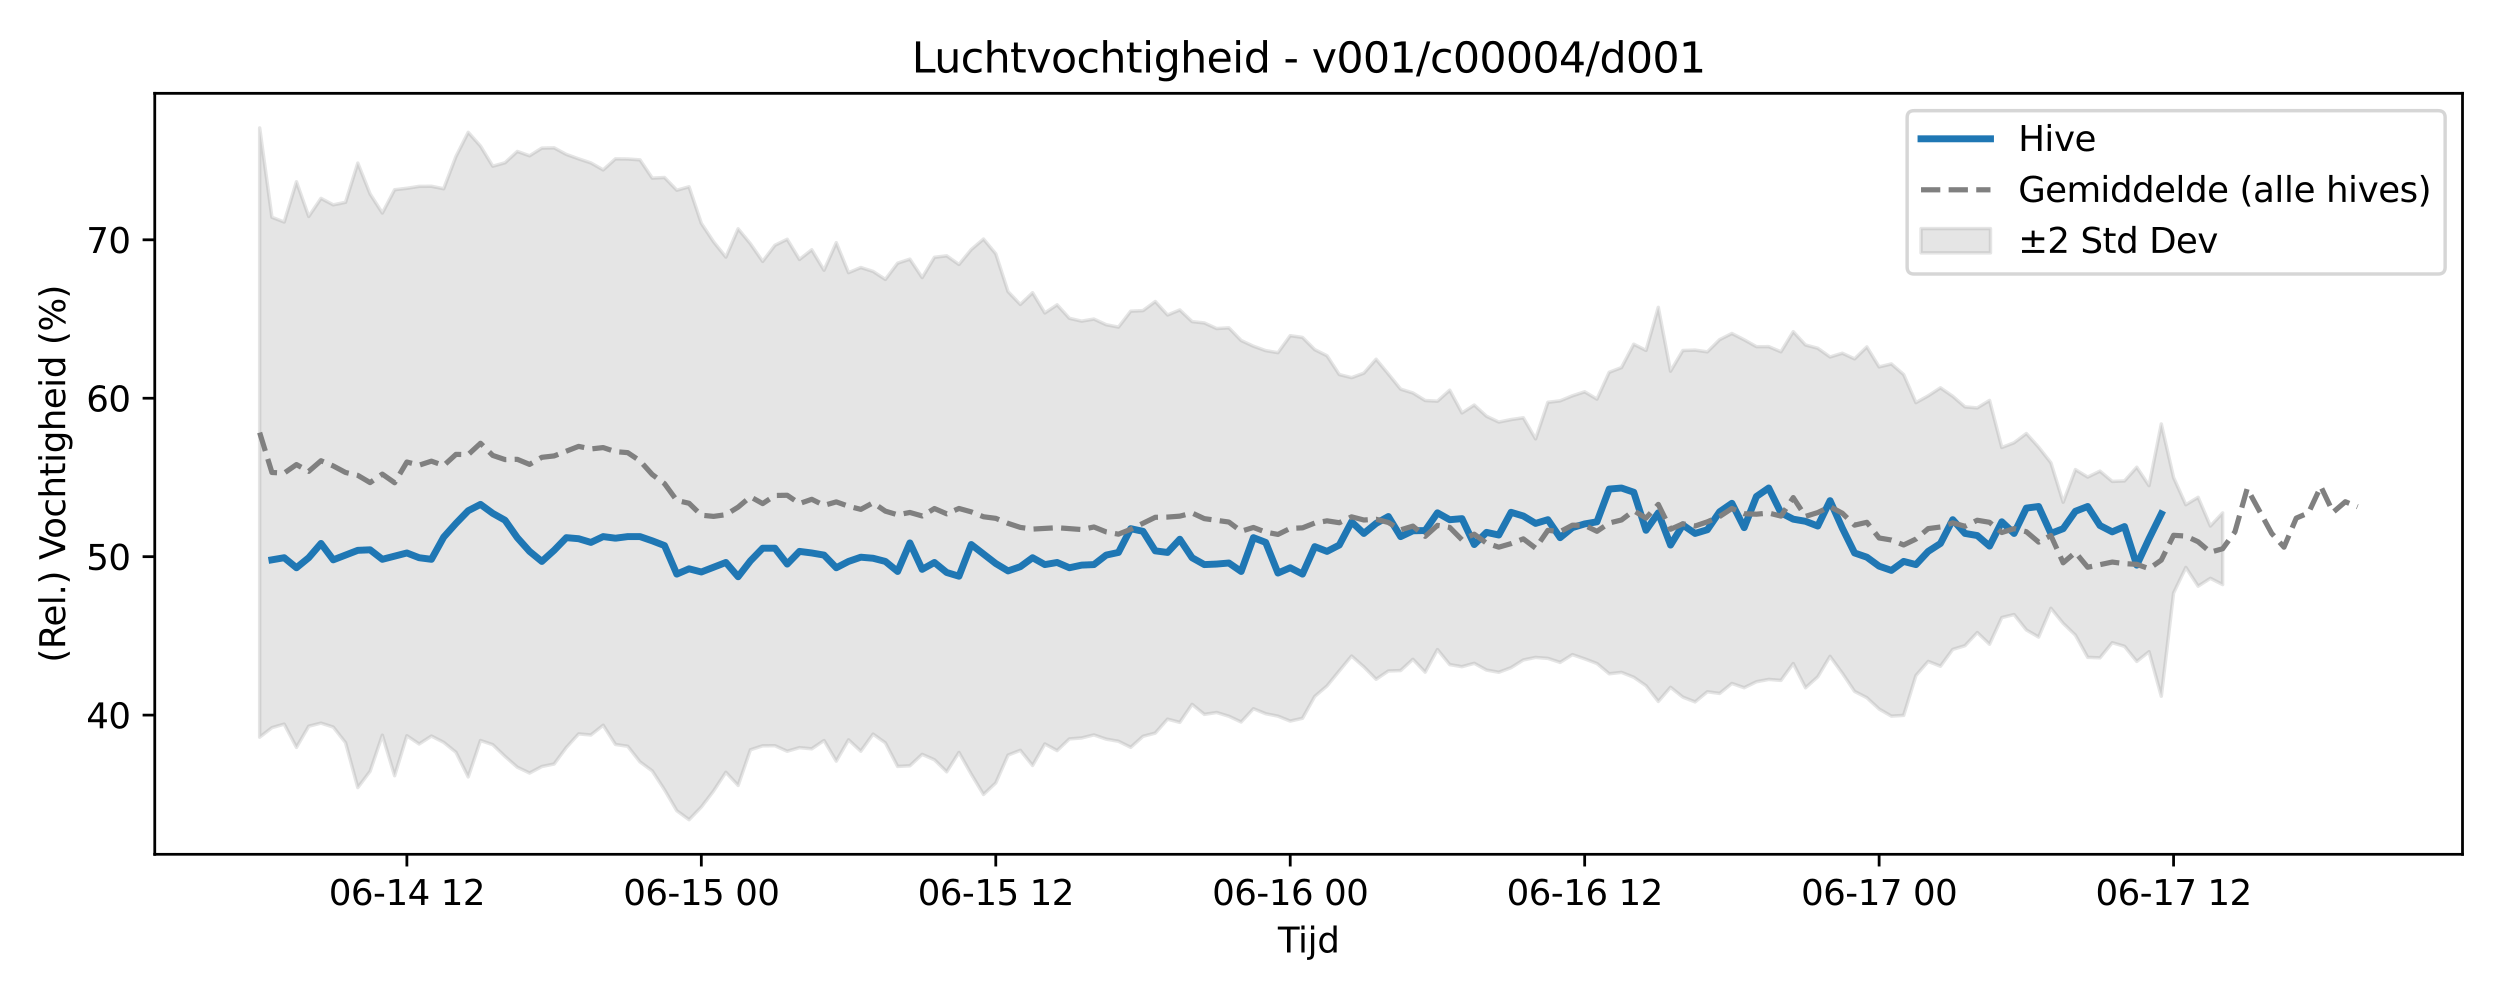 <?xml version="1.0" encoding="utf-8" standalone="no"?>
<!DOCTYPE svg PUBLIC "-//W3C//DTD SVG 1.1//EN"
  "http://www.w3.org/Graphics/SVG/1.1/DTD/svg11.dtd">
<svg xmlns:xlink="http://www.w3.org/1999/xlink" width="720pt" height="288pt" viewBox="0 0 720 288" xmlns="http://www.w3.org/2000/svg" version="1.1">
 <defs>
  <style type="text/css">*{stroke-linejoin: round; stroke-linecap: butt}</style>
 </defs>
 <g id="figure_1">
  <g id="patch_1">
   <path d="M 0 288 
L 720 288 
L 720 0 
L 0 0 
z
" style="fill: #ffffff"/>
  </g>
  <g id="axes_1">
   <g id="patch_2">
    <path d="M 44.57 246.04 
L 709.2 246.04 
L 709.2 26.88 
L 44.57 26.88 
z
" style="fill: #ffffff"/>
   </g>
   <g id="FillBetweenPolyCollection_1">
    <defs>
     <path id="mf56608e4dc" d="M 74.78 -251.158 
L 74.78 -75.682 
L 78.314 -78.424 
L 81.847 -79.452 
L 85.381 -72.756 
L 88.914 -78.847 
L 92.447 -79.737 
L 95.981 -78.605 
L 99.514 -74.111 
L 103.048 -61.168 
L 106.581 -65.863 
L 110.114 -76.254 
L 113.648 -64.586 
L 117.181 -76.102 
L 120.714 -73.73 
L 124.248 -76.014 
L 127.781 -74.209 
L 131.315 -71.345 
L 134.848 -64.249 
L 138.381 -74.732 
L 141.915 -73.533 
L 145.448 -70.151 
L 148.982 -67.044 
L 152.515 -65.364 
L 156.048 -67.239 
L 159.582 -67.962 
L 163.115 -72.732 
L 166.649 -76.631 
L 170.182 -76.326 
L 173.715 -79.127 
L 177.249 -73.59 
L 180.782 -73.072 
L 184.315 -68.581 
L 187.849 -65.975 
L 191.382 -60.54 
L 194.916 -54.508 
L 198.449 -51.922 
L 201.982 -55.58 
L 205.516 -60.204 
L 209.049 -65.581 
L 212.583 -61.794 
L 216.116 -72.054 
L 219.649 -73.207 
L 223.183 -73.231 
L 226.716 -71.638 
L 230.249 -72.677 
L 233.783 -72.341 
L 237.316 -74.73 
L 240.85 -68.798 
L 244.383 -74.93 
L 247.916 -71.647 
L 251.45 -76.574 
L 254.983 -74.058 
L 258.517 -67.262 
L 262.05 -67.456 
L 265.583 -70.745 
L 269.117 -69.186 
L 272.65 -65.717 
L 276.183 -71.297 
L 279.717 -65.045 
L 283.25 -59.191 
L 286.784 -62.523 
L 290.317 -70.527 
L 293.85 -71.906 
L 297.384 -67.543 
L 300.917 -73.741 
L 304.451 -71.826 
L 307.984 -75.191 
L 311.517 -75.464 
L 315.051 -76.345 
L 318.584 -75.127 
L 322.118 -74.513 
L 325.651 -72.766 
L 329.184 -75.937 
L 332.718 -76.869 
L 336.251 -80.884 
L 339.784 -79.954 
L 343.318 -85.14 
L 346.851 -82.26 
L 350.385 -82.795 
L 353.918 -81.717 
L 357.451 -80.064 
L 360.985 -83.883 
L 364.518 -82.452 
L 368.052 -81.748 
L 371.585 -80.329 
L 375.118 -81.128 
L 378.652 -87.429 
L 382.185 -90.456 
L 385.718 -94.781 
L 389.252 -99.066 
L 392.785 -95.946 
L 396.319 -92.36 
L 399.852 -94.755 
L 403.385 -94.878 
L 406.919 -98.123 
L 410.452 -94.416 
L 413.986 -100.928 
L 417.519 -96.591 
L 421.052 -95.992 
L 424.586 -96.961 
L 428.119 -95.019 
L 431.652 -94.383 
L 435.186 -95.71 
L 438.719 -97.925 
L 442.253 -98.667 
L 445.786 -98.386 
L 449.319 -97.223 
L 452.853 -99.463 
L 456.386 -98.252 
L 459.92 -96.906 
L 463.453 -93.953 
L 466.986 -94.356 
L 470.52 -92.953 
L 474.053 -90.506 
L 477.587 -85.983 
L 481.12 -90.058 
L 484.653 -87.223 
L 488.187 -85.849 
L 491.72 -88.77 
L 495.253 -88.291 
L 498.787 -91.167 
L 502.32 -89.931 
L 505.854 -91.656 
L 509.387 -92.327 
L 512.92 -92.048 
L 516.454 -96.902 
L 519.987 -89.915 
L 523.521 -93.072 
L 527.054 -98.972 
L 530.587 -94.114 
L 534.121 -88.874 
L 537.654 -87.055 
L 541.187 -83.798 
L 544.721 -81.751 
L 548.254 -81.968 
L 551.788 -93.457 
L 555.321 -97.516 
L 558.854 -96.133 
L 562.388 -100.968 
L 565.921 -102.044 
L 569.455 -105.827 
L 572.988 -102.464 
L 576.521 -110.142 
L 580.055 -111.009 
L 583.588 -106.572 
L 587.121 -104.523 
L 590.655 -112.815 
L 594.188 -108.481 
L 597.722 -105.074 
L 601.255 -98.678 
L 604.788 -98.542 
L 608.322 -102.895 
L 611.855 -101.867 
L 615.389 -97.504 
L 618.922 -100.307 
L 622.455 -87.478 
L 625.989 -117.218 
L 629.522 -124.577 
L 633.056 -119.178 
L 636.589 -121.444 
L 640.122 -119.636 
L 640.122 -140.285 
L 640.122 -140.285 
L 636.589 -136.5 
L 633.056 -144.773 
L 629.522 -142.644 
L 625.989 -150.46 
L 622.455 -165.904 
L 618.922 -148.132 
L 615.389 -153.444 
L 611.855 -149.493 
L 608.322 -149.357 
L 604.788 -152.319 
L 601.255 -150.597 
L 597.722 -152.761 
L 594.188 -143.354 
L 590.655 -154.732 
L 587.121 -159.226 
L 583.588 -163.148 
L 580.055 -160.493 
L 576.521 -159.121 
L 572.988 -172.688 
L 569.455 -170.52 
L 565.921 -170.826 
L 562.388 -173.879 
L 558.854 -176.31 
L 555.321 -174.007 
L 551.788 -172.041 
L 548.254 -180.133 
L 544.721 -183.189 
L 541.187 -182.334 
L 537.654 -188.097 
L 534.121 -184.648 
L 530.587 -186.274 
L 527.054 -185.196 
L 523.521 -187.707 
L 519.987 -188.648 
L 516.454 -192.481 
L 512.92 -186.689 
L 509.387 -188.17 
L 505.854 -188.167 
L 502.32 -190.153 
L 498.787 -191.958 
L 495.253 -190.185 
L 491.72 -186.664 
L 488.187 -187.174 
L 484.653 -187.059 
L 481.12 -181.096 
L 477.587 -199.49 
L 474.053 -187.079 
L 470.52 -188.869 
L 466.986 -182.143 
L 463.453 -180.786 
L 459.92 -173.053 
L 456.386 -175.162 
L 452.853 -174.015 
L 449.319 -172.562 
L 445.786 -172.138 
L 442.253 -161.602 
L 438.719 -167.688 
L 435.186 -167.166 
L 431.652 -166.451 
L 428.119 -168.117 
L 424.586 -171.347 
L 421.052 -169.078 
L 417.519 -175.628 
L 413.986 -172.464 
L 410.452 -172.653 
L 406.919 -174.834 
L 403.385 -175.929 
L 399.852 -180.289 
L 396.319 -184.551 
L 392.785 -180.531 
L 389.252 -179.237 
L 385.718 -180.131 
L 382.185 -185.543 
L 378.652 -187.31 
L 375.118 -190.83 
L 371.585 -191.324 
L 368.052 -186.429 
L 364.518 -187.029 
L 360.985 -188.292 
L 357.451 -189.939 
L 353.918 -193.587 
L 350.385 -193.378 
L 346.851 -194.999 
L 343.318 -195.379 
L 339.784 -198.739 
L 336.251 -197.288 
L 332.718 -201.172 
L 329.184 -198.541 
L 325.651 -198.388 
L 322.118 -193.795 
L 318.584 -194.484 
L 315.051 -196.113 
L 311.517 -195.517 
L 307.984 -196.333 
L 304.451 -200.219 
L 300.917 -197.869 
L 297.384 -203.698 
L 293.85 -200.312 
L 290.317 -204.017 
L 286.784 -214.91 
L 283.25 -219.154 
L 279.717 -216.125 
L 276.183 -211.829 
L 272.65 -214.324 
L 269.117 -213.896 
L 265.583 -208.057 
L 262.05 -213.366 
L 258.517 -212.213 
L 254.983 -207.525 
L 251.45 -209.833 
L 247.916 -210.957 
L 244.383 -209.478 
L 240.85 -218.108 
L 237.316 -210.177 
L 233.783 -216.064 
L 230.249 -213.274 
L 226.716 -219.092 
L 223.183 -217.368 
L 219.649 -212.721 
L 216.116 -217.807 
L 212.583 -222.106 
L 209.049 -213.959 
L 205.516 -218.358 
L 201.982 -223.679 
L 198.449 -234.202 
L 194.916 -233.223 
L 191.382 -236.882 
L 187.849 -236.705 
L 184.315 -241.964 
L 180.782 -242.21 
L 177.249 -242.257 
L 173.715 -239.066 
L 170.182 -241.085 
L 166.649 -242.257 
L 163.115 -243.527 
L 159.582 -245.429 
L 156.048 -245.349 
L 152.515 -243.138 
L 148.982 -244.392 
L 145.448 -241.133 
L 141.915 -240.141 
L 138.381 -245.938 
L 134.848 -249.891 
L 131.315 -242.937 
L 127.781 -233.642 
L 124.248 -234.357 
L 120.714 -234.327 
L 117.181 -233.769 
L 113.648 -233.357 
L 110.114 -226.644 
L 106.581 -232.157 
L 103.048 -241.034 
L 99.514 -229.742 
L 95.981 -229.007 
L 92.447 -230.873 
L 88.914 -225.658 
L 85.381 -235.656 
L 81.847 -224.053 
L 78.314 -225.429 
L 74.78 -251.158 
z
" style="stroke: #808080; stroke-opacity: 0.2"/>
    </defs>
    <g clip-path="url(#p9beaeda2a9)">
     <use xlink:href="#mf56608e4dc" x="0" y="288" style="fill: #808080; fill-opacity: 0.2; stroke: #808080; stroke-opacity: 0.2"/>
    </g>
   </g>
   <g id="matplotlib.axis_1">
    <g id="xtick_1">
     <g id="line2d_1">
      <defs>
       <path id="m3a299d06b4" d="M 0 0 
L 0 3.5 
" style="stroke: #000000; stroke-width: 0.8"/>
      </defs>
      <g>
       <use xlink:href="#m3a299d06b4" x="117.181" y="246.04" style="stroke: #000000; stroke-width: 0.8"/>
      </g>
     </g>
     <g id="text_1">
      <!-- 06-14 12 -->
      <g transform="translate(94.701 260.638) scale(0.1 -0.1)">
       <defs>
        <path id="DejaVuSans-30" d="M 2034 4250 
Q 1547 4250 1301 3770 
Q 1056 3291 1056 2328 
Q 1056 1369 1301 889 
Q 1547 409 2034 409 
Q 2525 409 2770 889 
Q 3016 1369 3016 2328 
Q 3016 3291 2770 3770 
Q 2525 4250 2034 4250 
z
M 2034 4750 
Q 2819 4750 3233 4129 
Q 3647 3509 3647 2328 
Q 3647 1150 3233 529 
Q 2819 -91 2034 -91 
Q 1250 -91 836 529 
Q 422 1150 422 2328 
Q 422 3509 836 4129 
Q 1250 4750 2034 4750 
z
" transform="scale(0.016)"/>
        <path id="DejaVuSans-36" d="M 2113 2584 
Q 1688 2584 1439 2293 
Q 1191 2003 1191 1497 
Q 1191 994 1439 701 
Q 1688 409 2113 409 
Q 2538 409 2786 701 
Q 3034 994 3034 1497 
Q 3034 2003 2786 2293 
Q 2538 2584 2113 2584 
z
M 3366 4563 
L 3366 3988 
Q 3128 4100 2886 4159 
Q 2644 4219 2406 4219 
Q 1781 4219 1451 3797 
Q 1122 3375 1075 2522 
Q 1259 2794 1537 2939 
Q 1816 3084 2150 3084 
Q 2853 3084 3261 2657 
Q 3669 2231 3669 1497 
Q 3669 778 3244 343 
Q 2819 -91 2113 -91 
Q 1303 -91 875 529 
Q 447 1150 447 2328 
Q 447 3434 972 4092 
Q 1497 4750 2381 4750 
Q 2619 4750 2861 4703 
Q 3103 4656 3366 4563 
z
" transform="scale(0.016)"/>
        <path id="DejaVuSans-2d" d="M 313 2009 
L 1997 2009 
L 1997 1497 
L 313 1497 
L 313 2009 
z
" transform="scale(0.016)"/>
        <path id="DejaVuSans-31" d="M 794 531 
L 1825 531 
L 1825 4091 
L 703 3866 
L 703 4441 
L 1819 4666 
L 2450 4666 
L 2450 531 
L 3481 531 
L 3481 0 
L 794 0 
L 794 531 
z
" transform="scale(0.016)"/>
        <path id="DejaVuSans-34" d="M 2419 4116 
L 825 1625 
L 2419 1625 
L 2419 4116 
z
M 2253 4666 
L 3047 4666 
L 3047 1625 
L 3713 1625 
L 3713 1100 
L 3047 1100 
L 3047 0 
L 2419 0 
L 2419 1100 
L 313 1100 
L 313 1709 
L 2253 4666 
z
" transform="scale(0.016)"/>
        <path id="DejaVuSans-20" transform="scale(0.016)"/>
        <path id="DejaVuSans-32" d="M 1228 531 
L 3431 531 
L 3431 0 
L 469 0 
L 469 531 
Q 828 903 1448 1529 
Q 2069 2156 2228 2338 
Q 2531 2678 2651 2914 
Q 2772 3150 2772 3378 
Q 2772 3750 2511 3984 
Q 2250 4219 1831 4219 
Q 1534 4219 1204 4116 
Q 875 4013 500 3803 
L 500 4441 
Q 881 4594 1212 4672 
Q 1544 4750 1819 4750 
Q 2544 4750 2975 4387 
Q 3406 4025 3406 3419 
Q 3406 3131 3298 2873 
Q 3191 2616 2906 2266 
Q 2828 2175 2409 1742 
Q 1991 1309 1228 531 
z
" transform="scale(0.016)"/>
       </defs>
       <use xlink:href="#DejaVuSans-30"/>
       <use xlink:href="#DejaVuSans-36" transform="translate(63.623 0)"/>
       <use xlink:href="#DejaVuSans-2d" transform="translate(127.246 0)"/>
       <use xlink:href="#DejaVuSans-31" transform="translate(163.33 0)"/>
       <use xlink:href="#DejaVuSans-34" transform="translate(226.953 0)"/>
       <use xlink:href="#DejaVuSans-20" transform="translate(290.576 0)"/>
       <use xlink:href="#DejaVuSans-31" transform="translate(322.363 0)"/>
       <use xlink:href="#DejaVuSans-32" transform="translate(385.986 0)"/>
      </g>
     </g>
    </g>
    <g id="xtick_2">
     <g id="line2d_2">
      <g>
       <use xlink:href="#m3a299d06b4" x="201.982" y="246.04" style="stroke: #000000; stroke-width: 0.8"/>
      </g>
     </g>
     <g id="text_2">
      <!-- 06-15 00 -->
      <g transform="translate(179.502 260.638) scale(0.1 -0.1)">
       <defs>
        <path id="DejaVuSans-35" d="M 691 4666 
L 3169 4666 
L 3169 4134 
L 1269 4134 
L 1269 2991 
Q 1406 3038 1543 3061 
Q 1681 3084 1819 3084 
Q 2600 3084 3056 2656 
Q 3513 2228 3513 1497 
Q 3513 744 3044 326 
Q 2575 -91 1722 -91 
Q 1428 -91 1123 -41 
Q 819 9 494 109 
L 494 744 
Q 775 591 1075 516 
Q 1375 441 1709 441 
Q 2250 441 2565 725 
Q 2881 1009 2881 1497 
Q 2881 1984 2565 2268 
Q 2250 2553 1709 2553 
Q 1456 2553 1204 2497 
Q 953 2441 691 2322 
L 691 4666 
z
" transform="scale(0.016)"/>
       </defs>
       <use xlink:href="#DejaVuSans-30"/>
       <use xlink:href="#DejaVuSans-36" transform="translate(63.623 0)"/>
       <use xlink:href="#DejaVuSans-2d" transform="translate(127.246 0)"/>
       <use xlink:href="#DejaVuSans-31" transform="translate(163.33 0)"/>
       <use xlink:href="#DejaVuSans-35" transform="translate(226.953 0)"/>
       <use xlink:href="#DejaVuSans-20" transform="translate(290.576 0)"/>
       <use xlink:href="#DejaVuSans-30" transform="translate(322.363 0)"/>
       <use xlink:href="#DejaVuSans-30" transform="translate(385.986 0)"/>
      </g>
     </g>
    </g>
    <g id="xtick_3">
     <g id="line2d_3">
      <g>
       <use xlink:href="#m3a299d06b4" x="286.784" y="246.04" style="stroke: #000000; stroke-width: 0.8"/>
      </g>
     </g>
     <g id="text_3">
      <!-- 06-15 12 -->
      <g transform="translate(264.303 260.638) scale(0.1 -0.1)">
       <use xlink:href="#DejaVuSans-30"/>
       <use xlink:href="#DejaVuSans-36" transform="translate(63.623 0)"/>
       <use xlink:href="#DejaVuSans-2d" transform="translate(127.246 0)"/>
       <use xlink:href="#DejaVuSans-31" transform="translate(163.33 0)"/>
       <use xlink:href="#DejaVuSans-35" transform="translate(226.953 0)"/>
       <use xlink:href="#DejaVuSans-20" transform="translate(290.576 0)"/>
       <use xlink:href="#DejaVuSans-31" transform="translate(322.363 0)"/>
       <use xlink:href="#DejaVuSans-32" transform="translate(385.986 0)"/>
      </g>
     </g>
    </g>
    <g id="xtick_4">
     <g id="line2d_4">
      <g>
       <use xlink:href="#m3a299d06b4" x="371.585" y="246.04" style="stroke: #000000; stroke-width: 0.8"/>
      </g>
     </g>
     <g id="text_4">
      <!-- 06-16 00 -->
      <g transform="translate(349.104 260.638) scale(0.1 -0.1)">
       <use xlink:href="#DejaVuSans-30"/>
       <use xlink:href="#DejaVuSans-36" transform="translate(63.623 0)"/>
       <use xlink:href="#DejaVuSans-2d" transform="translate(127.246 0)"/>
       <use xlink:href="#DejaVuSans-31" transform="translate(163.33 0)"/>
       <use xlink:href="#DejaVuSans-36" transform="translate(226.953 0)"/>
       <use xlink:href="#DejaVuSans-20" transform="translate(290.576 0)"/>
       <use xlink:href="#DejaVuSans-30" transform="translate(322.363 0)"/>
       <use xlink:href="#DejaVuSans-30" transform="translate(385.986 0)"/>
      </g>
     </g>
    </g>
    <g id="xtick_5">
     <g id="line2d_5">
      <g>
       <use xlink:href="#m3a299d06b4" x="456.386" y="246.04" style="stroke: #000000; stroke-width: 0.8"/>
      </g>
     </g>
     <g id="text_5">
      <!-- 06-16 12 -->
      <g transform="translate(433.906 260.638) scale(0.1 -0.1)">
       <use xlink:href="#DejaVuSans-30"/>
       <use xlink:href="#DejaVuSans-36" transform="translate(63.623 0)"/>
       <use xlink:href="#DejaVuSans-2d" transform="translate(127.246 0)"/>
       <use xlink:href="#DejaVuSans-31" transform="translate(163.33 0)"/>
       <use xlink:href="#DejaVuSans-36" transform="translate(226.953 0)"/>
       <use xlink:href="#DejaVuSans-20" transform="translate(290.576 0)"/>
       <use xlink:href="#DejaVuSans-31" transform="translate(322.363 0)"/>
       <use xlink:href="#DejaVuSans-32" transform="translate(385.986 0)"/>
      </g>
     </g>
    </g>
    <g id="xtick_6">
     <g id="line2d_6">
      <g>
       <use xlink:href="#m3a299d06b4" x="541.187" y="246.04" style="stroke: #000000; stroke-width: 0.8"/>
      </g>
     </g>
     <g id="text_6">
      <!-- 06-17 00 -->
      <g transform="translate(518.707 260.638) scale(0.1 -0.1)">
       <defs>
        <path id="DejaVuSans-37" d="M 525 4666 
L 3525 4666 
L 3525 4397 
L 1831 0 
L 1172 0 
L 2766 4134 
L 525 4134 
L 525 4666 
z
" transform="scale(0.016)"/>
       </defs>
       <use xlink:href="#DejaVuSans-30"/>
       <use xlink:href="#DejaVuSans-36" transform="translate(63.623 0)"/>
       <use xlink:href="#DejaVuSans-2d" transform="translate(127.246 0)"/>
       <use xlink:href="#DejaVuSans-31" transform="translate(163.33 0)"/>
       <use xlink:href="#DejaVuSans-37" transform="translate(226.953 0)"/>
       <use xlink:href="#DejaVuSans-20" transform="translate(290.576 0)"/>
       <use xlink:href="#DejaVuSans-30" transform="translate(322.363 0)"/>
       <use xlink:href="#DejaVuSans-30" transform="translate(385.986 0)"/>
      </g>
     </g>
    </g>
    <g id="xtick_7">
     <g id="line2d_7">
      <g>
       <use xlink:href="#m3a299d06b4" x="625.989" y="246.04" style="stroke: #000000; stroke-width: 0.8"/>
      </g>
     </g>
     <g id="text_7">
      <!-- 06-17 12 -->
      <g transform="translate(603.508 260.638) scale(0.1 -0.1)">
       <use xlink:href="#DejaVuSans-30"/>
       <use xlink:href="#DejaVuSans-36" transform="translate(63.623 0)"/>
       <use xlink:href="#DejaVuSans-2d" transform="translate(127.246 0)"/>
       <use xlink:href="#DejaVuSans-31" transform="translate(163.33 0)"/>
       <use xlink:href="#DejaVuSans-37" transform="translate(226.953 0)"/>
       <use xlink:href="#DejaVuSans-20" transform="translate(290.576 0)"/>
       <use xlink:href="#DejaVuSans-31" transform="translate(322.363 0)"/>
       <use xlink:href="#DejaVuSans-32" transform="translate(385.986 0)"/>
      </g>
     </g>
    </g>
    <g id="text_8">
     <!-- Tijd -->
     <g transform="translate(368.035 274.317) scale(0.1 -0.1)">
      <defs>
       <path id="DejaVuSans-54" d="M -19 4666 
L 3928 4666 
L 3928 4134 
L 2272 4134 
L 2272 0 
L 1638 0 
L 1638 4134 
L -19 4134 
L -19 4666 
z
" transform="scale(0.016)"/>
       <path id="DejaVuSans-69" d="M 603 3500 
L 1178 3500 
L 1178 0 
L 603 0 
L 603 3500 
z
M 603 4863 
L 1178 4863 
L 1178 4134 
L 603 4134 
L 603 4863 
z
" transform="scale(0.016)"/>
       <path id="DejaVuSans-6a" d="M 603 3500 
L 1178 3500 
L 1178 -63 
Q 1178 -731 923 -1031 
Q 669 -1331 103 -1331 
L -116 -1331 
L -116 -844 
L 38 -844 
Q 366 -844 484 -692 
Q 603 -541 603 -63 
L 603 3500 
z
M 603 4863 
L 1178 4863 
L 1178 4134 
L 603 4134 
L 603 4863 
z
" transform="scale(0.016)"/>
       <path id="DejaVuSans-64" d="M 2906 2969 
L 2906 4863 
L 3481 4863 
L 3481 0 
L 2906 0 
L 2906 525 
Q 2725 213 2448 61 
Q 2172 -91 1784 -91 
Q 1150 -91 751 415 
Q 353 922 353 1747 
Q 353 2572 751 3078 
Q 1150 3584 1784 3584 
Q 2172 3584 2448 3432 
Q 2725 3281 2906 2969 
z
M 947 1747 
Q 947 1113 1208 752 
Q 1469 391 1925 391 
Q 2381 391 2643 752 
Q 2906 1113 2906 1747 
Q 2906 2381 2643 2742 
Q 2381 3103 1925 3103 
Q 1469 3103 1208 2742 
Q 947 2381 947 1747 
z
" transform="scale(0.016)"/>
      </defs>
      <use xlink:href="#DejaVuSans-54"/>
      <use xlink:href="#DejaVuSans-69" transform="translate(57.959 0)"/>
      <use xlink:href="#DejaVuSans-6a" transform="translate(85.742 0)"/>
      <use xlink:href="#DejaVuSans-64" transform="translate(113.525 0)"/>
     </g>
    </g>
   </g>
   <g id="matplotlib.axis_2">
    <g id="ytick_1">
     <g id="line2d_8">
      <defs>
       <path id="mf509a18cf5" d="M 0 0 
L -3.5 0 
" style="stroke: #000000; stroke-width: 0.8"/>
      </defs>
      <g>
       <use xlink:href="#mf509a18cf5" x="44.57" y="205.948" style="stroke: #000000; stroke-width: 0.8"/>
      </g>
     </g>
     <g id="text_9">
      <!-- 40 -->
      <g transform="translate(24.845 209.747) scale(0.1 -0.1)">
       <use xlink:href="#DejaVuSans-34"/>
       <use xlink:href="#DejaVuSans-30" transform="translate(63.623 0)"/>
      </g>
     </g>
    </g>
    <g id="ytick_2">
     <g id="line2d_9">
      <g>
       <use xlink:href="#mf509a18cf5" x="44.57" y="160.321" style="stroke: #000000; stroke-width: 0.8"/>
      </g>
     </g>
     <g id="text_10">
      <!-- 50 -->
      <g transform="translate(24.845 164.12) scale(0.1 -0.1)">
       <use xlink:href="#DejaVuSans-35"/>
       <use xlink:href="#DejaVuSans-30" transform="translate(63.623 0)"/>
      </g>
     </g>
    </g>
    <g id="ytick_3">
     <g id="line2d_10">
      <g>
       <use xlink:href="#mf509a18cf5" x="44.57" y="114.694" style="stroke: #000000; stroke-width: 0.8"/>
      </g>
     </g>
     <g id="text_11">
      <!-- 60 -->
      <g transform="translate(24.845 118.493) scale(0.1 -0.1)">
       <use xlink:href="#DejaVuSans-36"/>
       <use xlink:href="#DejaVuSans-30" transform="translate(63.623 0)"/>
      </g>
     </g>
    </g>
    <g id="ytick_4">
     <g id="line2d_11">
      <g>
       <use xlink:href="#mf509a18cf5" x="44.57" y="69.067" style="stroke: #000000; stroke-width: 0.8"/>
      </g>
     </g>
     <g id="text_12">
      <!-- 70 -->
      <g transform="translate(24.845 72.866) scale(0.1 -0.1)">
       <use xlink:href="#DejaVuSans-37"/>
       <use xlink:href="#DejaVuSans-30" transform="translate(63.623 0)"/>
      </g>
     </g>
    </g>
    <g id="text_13">
     <!-- (Rel.) Vochtigheid (%) -->
     <g transform="translate(18.765 190.838) rotate(-90) scale(0.1 -0.1)">
      <defs>
       <path id="DejaVuSans-28" d="M 1984 4856 
Q 1566 4138 1362 3434 
Q 1159 2731 1159 2009 
Q 1159 1288 1364 580 
Q 1569 -128 1984 -844 
L 1484 -844 
Q 1016 -109 783 600 
Q 550 1309 550 2009 
Q 550 2706 781 3412 
Q 1013 4119 1484 4856 
L 1984 4856 
z
" transform="scale(0.016)"/>
       <path id="DejaVuSans-52" d="M 2841 2188 
Q 3044 2119 3236 1894 
Q 3428 1669 3622 1275 
L 4263 0 
L 3584 0 
L 2988 1197 
Q 2756 1666 2539 1819 
Q 2322 1972 1947 1972 
L 1259 1972 
L 1259 0 
L 628 0 
L 628 4666 
L 2053 4666 
Q 2853 4666 3247 4331 
Q 3641 3997 3641 3322 
Q 3641 2881 3436 2590 
Q 3231 2300 2841 2188 
z
M 1259 4147 
L 1259 2491 
L 2053 2491 
Q 2509 2491 2742 2702 
Q 2975 2913 2975 3322 
Q 2975 3731 2742 3939 
Q 2509 4147 2053 4147 
L 1259 4147 
z
" transform="scale(0.016)"/>
       <path id="DejaVuSans-65" d="M 3597 1894 
L 3597 1613 
L 953 1613 
Q 991 1019 1311 708 
Q 1631 397 2203 397 
Q 2534 397 2845 478 
Q 3156 559 3463 722 
L 3463 178 
Q 3153 47 2828 -22 
Q 2503 -91 2169 -91 
Q 1331 -91 842 396 
Q 353 884 353 1716 
Q 353 2575 817 3079 
Q 1281 3584 2069 3584 
Q 2775 3584 3186 3129 
Q 3597 2675 3597 1894 
z
M 3022 2063 
Q 3016 2534 2758 2815 
Q 2500 3097 2075 3097 
Q 1594 3097 1305 2825 
Q 1016 2553 972 2059 
L 3022 2063 
z
" transform="scale(0.016)"/>
       <path id="DejaVuSans-6c" d="M 603 4863 
L 1178 4863 
L 1178 0 
L 603 0 
L 603 4863 
z
" transform="scale(0.016)"/>
       <path id="DejaVuSans-2e" d="M 684 794 
L 1344 794 
L 1344 0 
L 684 0 
L 684 794 
z
" transform="scale(0.016)"/>
       <path id="DejaVuSans-29" d="M 513 4856 
L 1013 4856 
Q 1481 4119 1714 3412 
Q 1947 2706 1947 2009 
Q 1947 1309 1714 600 
Q 1481 -109 1013 -844 
L 513 -844 
Q 928 -128 1133 580 
Q 1338 1288 1338 2009 
Q 1338 2731 1133 3434 
Q 928 4138 513 4856 
z
" transform="scale(0.016)"/>
       <path id="DejaVuSans-56" d="M 1831 0 
L 50 4666 
L 709 4666 
L 2188 738 
L 3669 4666 
L 4325 4666 
L 2547 0 
L 1831 0 
z
" transform="scale(0.016)"/>
       <path id="DejaVuSans-6f" d="M 1959 3097 
Q 1497 3097 1228 2736 
Q 959 2375 959 1747 
Q 959 1119 1226 758 
Q 1494 397 1959 397 
Q 2419 397 2687 759 
Q 2956 1122 2956 1747 
Q 2956 2369 2687 2733 
Q 2419 3097 1959 3097 
z
M 1959 3584 
Q 2709 3584 3137 3096 
Q 3566 2609 3566 1747 
Q 3566 888 3137 398 
Q 2709 -91 1959 -91 
Q 1206 -91 779 398 
Q 353 888 353 1747 
Q 353 2609 779 3096 
Q 1206 3584 1959 3584 
z
" transform="scale(0.016)"/>
       <path id="DejaVuSans-63" d="M 3122 3366 
L 3122 2828 
Q 2878 2963 2633 3030 
Q 2388 3097 2138 3097 
Q 1578 3097 1268 2742 
Q 959 2388 959 1747 
Q 959 1106 1268 751 
Q 1578 397 2138 397 
Q 2388 397 2633 464 
Q 2878 531 3122 666 
L 3122 134 
Q 2881 22 2623 -34 
Q 2366 -91 2075 -91 
Q 1284 -91 818 406 
Q 353 903 353 1747 
Q 353 2603 823 3093 
Q 1294 3584 2113 3584 
Q 2378 3584 2631 3529 
Q 2884 3475 3122 3366 
z
" transform="scale(0.016)"/>
       <path id="DejaVuSans-68" d="M 3513 2113 
L 3513 0 
L 2938 0 
L 2938 2094 
Q 2938 2591 2744 2837 
Q 2550 3084 2163 3084 
Q 1697 3084 1428 2787 
Q 1159 2491 1159 1978 
L 1159 0 
L 581 0 
L 581 4863 
L 1159 4863 
L 1159 2956 
Q 1366 3272 1645 3428 
Q 1925 3584 2291 3584 
Q 2894 3584 3203 3211 
Q 3513 2838 3513 2113 
z
" transform="scale(0.016)"/>
       <path id="DejaVuSans-74" d="M 1172 4494 
L 1172 3500 
L 2356 3500 
L 2356 3053 
L 1172 3053 
L 1172 1153 
Q 1172 725 1289 603 
Q 1406 481 1766 481 
L 2356 481 
L 2356 0 
L 1766 0 
Q 1100 0 847 248 
Q 594 497 594 1153 
L 594 3053 
L 172 3053 
L 172 3500 
L 594 3500 
L 594 4494 
L 1172 4494 
z
" transform="scale(0.016)"/>
       <path id="DejaVuSans-67" d="M 2906 1791 
Q 2906 2416 2648 2759 
Q 2391 3103 1925 3103 
Q 1463 3103 1205 2759 
Q 947 2416 947 1791 
Q 947 1169 1205 825 
Q 1463 481 1925 481 
Q 2391 481 2648 825 
Q 2906 1169 2906 1791 
z
M 3481 434 
Q 3481 -459 3084 -895 
Q 2688 -1331 1869 -1331 
Q 1566 -1331 1297 -1286 
Q 1028 -1241 775 -1147 
L 775 -588 
Q 1028 -725 1275 -790 
Q 1522 -856 1778 -856 
Q 2344 -856 2625 -561 
Q 2906 -266 2906 331 
L 2906 616 
Q 2728 306 2450 153 
Q 2172 0 1784 0 
Q 1141 0 747 490 
Q 353 981 353 1791 
Q 353 2603 747 3093 
Q 1141 3584 1784 3584 
Q 2172 3584 2450 3431 
Q 2728 3278 2906 2969 
L 2906 3500 
L 3481 3500 
L 3481 434 
z
" transform="scale(0.016)"/>
       <path id="DejaVuSans-25" d="M 4653 2053 
Q 4381 2053 4226 1822 
Q 4072 1591 4072 1178 
Q 4072 772 4226 539 
Q 4381 306 4653 306 
Q 4919 306 5073 539 
Q 5228 772 5228 1178 
Q 5228 1588 5073 1820 
Q 4919 2053 4653 2053 
z
M 4653 2450 
Q 5147 2450 5437 2106 
Q 5728 1763 5728 1178 
Q 5728 594 5436 251 
Q 5144 -91 4653 -91 
Q 4153 -91 3862 251 
Q 3572 594 3572 1178 
Q 3572 1766 3864 2108 
Q 4156 2450 4653 2450 
z
M 1428 4353 
Q 1159 4353 1004 4120 
Q 850 3888 850 3481 
Q 850 3069 1003 2837 
Q 1156 2606 1428 2606 
Q 1700 2606 1854 2837 
Q 2009 3069 2009 3481 
Q 2009 3884 1853 4118 
Q 1697 4353 1428 4353 
z
M 4250 4750 
L 4750 4750 
L 1831 -91 
L 1331 -91 
L 4250 4750 
z
M 1428 4750 
Q 1922 4750 2215 4408 
Q 2509 4066 2509 3481 
Q 2509 2891 2217 2550 
Q 1925 2209 1428 2209 
Q 931 2209 642 2551 
Q 353 2894 353 3481 
Q 353 4063 643 4406 
Q 934 4750 1428 4750 
z
" transform="scale(0.016)"/>
      </defs>
      <use xlink:href="#DejaVuSans-28"/>
      <use xlink:href="#DejaVuSans-52" transform="translate(39.014 0)"/>
      <use xlink:href="#DejaVuSans-65" transform="translate(103.996 0)"/>
      <use xlink:href="#DejaVuSans-6c" transform="translate(165.52 0)"/>
      <use xlink:href="#DejaVuSans-2e" transform="translate(193.303 0)"/>
      <use xlink:href="#DejaVuSans-29" transform="translate(225.09 0)"/>
      <use xlink:href="#DejaVuSans-20" transform="translate(264.104 0)"/>
      <use xlink:href="#DejaVuSans-56" transform="translate(295.891 0)"/>
      <use xlink:href="#DejaVuSans-6f" transform="translate(356.549 0)"/>
      <use xlink:href="#DejaVuSans-63" transform="translate(417.73 0)"/>
      <use xlink:href="#DejaVuSans-68" transform="translate(472.711 0)"/>
      <use xlink:href="#DejaVuSans-74" transform="translate(536.09 0)"/>
      <use xlink:href="#DejaVuSans-69" transform="translate(575.299 0)"/>
      <use xlink:href="#DejaVuSans-67" transform="translate(603.082 0)"/>
      <use xlink:href="#DejaVuSans-68" transform="translate(666.559 0)"/>
      <use xlink:href="#DejaVuSans-65" transform="translate(729.938 0)"/>
      <use xlink:href="#DejaVuSans-69" transform="translate(791.461 0)"/>
      <use xlink:href="#DejaVuSans-64" transform="translate(819.244 0)"/>
      <use xlink:href="#DejaVuSans-20" transform="translate(882.721 0)"/>
      <use xlink:href="#DejaVuSans-28" transform="translate(914.508 0)"/>
      <use xlink:href="#DejaVuSans-25" transform="translate(953.521 0)"/>
      <use xlink:href="#DejaVuSans-29" transform="translate(1048.541 0)"/>
     </g>
    </g>
   </g>
   <g id="line2d_12">
    <path d="M 78.314 161.233 
L 81.847 160.625 
L 85.381 163.515 
L 88.914 160.625 
L 92.447 156.519 
L 95.981 161.233 
L 103.048 158.496 
L 106.581 158.344 
L 110.114 161.081 
L 117.181 159.256 
L 120.714 160.625 
L 124.248 161.081 
L 127.781 154.693 
L 131.315 150.739 
L 134.848 147.089 
L 138.381 145.264 
L 141.915 147.849 
L 145.448 149.827 
L 148.982 154.846 
L 152.515 158.8 
L 156.048 161.69 
L 159.582 158.496 
L 163.115 154.846 
L 166.649 155.15 
L 170.182 156.214 
L 173.715 154.541 
L 177.249 154.998 
L 180.782 154.541 
L 184.315 154.541 
L 187.849 155.758 
L 191.382 157.127 
L 194.916 165.34 
L 198.449 163.819 
L 201.982 164.731 
L 209.049 161.994 
L 212.583 166.1 
L 216.116 161.537 
L 219.649 157.887 
L 223.183 157.887 
L 226.716 162.45 
L 230.249 158.8 
L 233.783 159.256 
L 237.316 159.864 
L 240.85 163.515 
L 244.383 161.69 
L 247.916 160.473 
L 251.45 160.777 
L 254.983 161.69 
L 258.517 164.579 
L 262.05 156.366 
L 265.583 163.971 
L 269.117 161.994 
L 272.65 164.883 
L 276.183 165.948 
L 279.717 156.823 
L 286.784 162.298 
L 290.317 164.427 
L 293.85 163.21 
L 297.384 160.625 
L 300.917 162.602 
L 304.451 161.994 
L 307.984 163.515 
L 311.517 162.754 
L 315.051 162.602 
L 318.584 159.864 
L 322.118 159.104 
L 325.651 152.26 
L 329.184 153.02 
L 332.718 158.648 
L 336.251 159.104 
L 339.784 155.302 
L 343.318 160.625 
L 346.851 162.602 
L 350.385 162.45 
L 353.918 162.146 
L 357.451 164.579 
L 360.985 154.846 
L 364.518 156.214 
L 368.052 165.036 
L 371.585 163.515 
L 375.118 165.34 
L 378.652 157.431 
L 382.185 158.8 
L 385.718 156.975 
L 389.252 150.283 
L 392.785 153.629 
L 396.319 150.739 
L 399.852 148.762 
L 403.385 154.541 
L 406.919 152.868 
L 410.452 152.792 
L 413.986 147.697 
L 417.519 149.675 
L 421.052 149.37 
L 424.586 156.823 
L 428.119 153.325 
L 431.652 154.085 
L 435.186 147.545 
L 438.719 148.61 
L 442.253 150.739 
L 445.786 149.675 
L 449.319 154.846 
L 452.853 151.956 
L 456.386 150.891 
L 459.92 150.283 
L 463.453 140.853 
L 466.986 140.549 
L 470.52 141.766 
L 474.053 152.716 
L 477.587 147.697 
L 481.12 156.975 
L 484.653 151.195 
L 488.187 153.629 
L 491.72 152.564 
L 495.253 147.393 
L 498.787 144.96 
L 502.32 151.956 
L 505.854 142.983 
L 509.387 140.549 
L 512.92 147.697 
L 516.454 149.522 
L 519.987 150.131 
L 523.521 151.5 
L 527.054 144.199 
L 530.587 152.108 
L 534.121 159.256 
L 537.654 160.473 
L 541.187 163.058 
L 544.721 164.275 
L 548.254 161.69 
L 551.788 162.602 
L 555.321 158.8 
L 558.854 156.519 
L 562.388 149.675 
L 565.921 153.629 
L 569.455 154.237 
L 572.988 157.279 
L 576.521 150.283 
L 580.055 153.629 
L 583.588 146.329 
L 587.121 145.872 
L 590.655 153.629 
L 594.188 152.26 
L 597.722 147.241 
L 601.255 145.872 
L 604.788 151.347 
L 608.322 153.173 
L 611.855 151.652 
L 615.389 162.754 
L 618.922 155.15 
L 622.455 148.002 
L 622.455 148.002 
" clip-path="url(#p9beaeda2a9)" style="fill: none; stroke: #1f77b4; stroke-width: 2; stroke-linecap: square"/>
   </g>
   <g id="line2d_13">
    <path d="M 74.78 124.58 
L 78.314 136.073 
L 81.847 136.247 
L 85.381 133.794 
L 88.914 135.747 
L 92.447 132.695 
L 95.981 134.194 
L 99.514 136.073 
L 103.048 136.899 
L 106.581 138.99 
L 110.114 136.551 
L 113.648 139.028 
L 117.181 133.064 
L 120.714 133.971 
L 124.248 132.814 
L 127.781 134.075 
L 131.315 130.859 
L 134.848 130.93 
L 138.381 127.665 
L 141.915 131.163 
L 145.448 132.358 
L 148.982 132.282 
L 152.515 133.749 
L 156.048 131.706 
L 159.582 131.304 
L 166.649 128.556 
L 170.182 129.295 
L 173.715 128.903 
L 177.249 130.077 
L 180.782 130.359 
L 184.315 132.727 
L 187.849 136.66 
L 191.382 139.289 
L 194.916 144.134 
L 198.449 144.938 
L 201.982 148.371 
L 205.516 148.719 
L 209.049 148.23 
L 212.583 146.05 
L 216.116 143.069 
L 219.649 145.036 
L 223.183 142.7 
L 226.716 142.635 
L 230.249 145.025 
L 233.783 143.797 
L 237.316 145.546 
L 240.85 144.547 
L 244.383 145.796 
L 247.916 146.698 
L 251.45 144.797 
L 254.983 147.208 
L 258.517 148.262 
L 262.05 147.589 
L 265.583 148.599 
L 269.117 146.459 
L 272.65 147.98 
L 276.183 146.437 
L 279.717 147.415 
L 283.25 148.827 
L 286.784 149.283 
L 290.317 150.728 
L 293.85 151.891 
L 297.384 152.38 
L 304.451 151.978 
L 311.517 152.51 
L 315.051 151.771 
L 318.584 153.194 
L 322.118 153.846 
L 325.651 152.423 
L 332.718 148.979 
L 336.251 148.914 
L 339.784 148.653 
L 343.318 147.741 
L 346.851 149.37 
L 353.918 150.348 
L 357.451 152.999 
L 360.985 151.912 
L 364.518 153.259 
L 368.052 153.911 
L 371.585 152.173 
L 375.118 152.021 
L 378.652 150.631 
L 382.185 150 
L 385.718 150.544 
L 389.252 148.849 
L 392.785 149.761 
L 396.319 149.544 
L 399.852 150.478 
L 403.385 152.597 
L 406.919 151.521 
L 410.452 154.465 
L 413.986 151.304 
L 417.519 151.891 
L 421.052 155.465 
L 424.586 153.846 
L 428.119 156.432 
L 431.652 157.583 
L 435.186 156.562 
L 438.719 155.193 
L 442.253 157.866 
L 445.786 152.738 
L 449.319 153.107 
L 452.853 151.261 
L 456.386 151.293 
L 459.92 153.02 
L 463.453 150.631 
L 466.986 149.751 
L 470.52 147.089 
L 474.053 149.207 
L 477.587 145.264 
L 481.12 152.423 
L 484.653 150.859 
L 488.187 151.489 
L 491.72 150.283 
L 495.253 148.762 
L 498.787 146.437 
L 502.32 147.958 
L 505.854 148.088 
L 509.387 147.752 
L 512.92 148.632 
L 516.454 143.308 
L 519.987 148.719 
L 523.521 147.61 
L 527.054 145.916 
L 530.587 147.806 
L 534.121 151.239 
L 537.654 150.424 
L 541.187 154.934 
L 544.721 155.53 
L 548.254 156.949 
L 551.788 155.251 
L 555.321 152.238 
L 558.854 151.778 
L 562.388 150.576 
L 565.921 151.565 
L 569.455 149.827 
L 572.988 150.424 
L 576.521 153.368 
L 580.055 152.249 
L 583.588 153.14 
L 587.121 156.126 
L 590.655 154.226 
L 594.188 162.082 
L 597.722 159.082 
L 601.255 163.363 
L 608.322 161.874 
L 611.855 162.32 
L 615.389 162.526 
L 618.922 163.781 
L 622.455 161.309 
L 625.989 154.161 
L 629.522 154.389 
L 633.056 156.024 
L 636.589 159.028 
L 640.122 158.039 
L 643.656 153.173 
L 647.189 140.701 
L 654.256 153.629 
L 657.789 157.583 
L 661.323 149.218 
L 664.856 147.697 
L 668.389 140.093 
L 671.923 147.545 
L 675.456 144.503 
L 678.99 145.948 
L 678.99 145.948 
" clip-path="url(#p9beaeda2a9)" style="fill: none; stroke-dasharray: 5.55,2.4; stroke-dashoffset: 0; stroke: #808080; stroke-width: 1.5"/>
   </g>
   <g id="patch_3">
    <path d="M 44.57 246.04 
L 44.57 26.88 
" style="fill: none; stroke: #000000; stroke-width: 0.8; stroke-linejoin: miter; stroke-linecap: square"/>
   </g>
   <g id="patch_4">
    <path d="M 709.2 246.04 
L 709.2 26.88 
" style="fill: none; stroke: #000000; stroke-width: 0.8; stroke-linejoin: miter; stroke-linecap: square"/>
   </g>
   <g id="patch_5">
    <path d="M 44.57 246.04 
L 709.2 246.04 
" style="fill: none; stroke: #000000; stroke-width: 0.8; stroke-linejoin: miter; stroke-linecap: square"/>
   </g>
   <g id="patch_6">
    <path d="M 44.57 26.88 
L 709.2 26.88 
" style="fill: none; stroke: #000000; stroke-width: 0.8; stroke-linejoin: miter; stroke-linecap: square"/>
   </g>
   <g id="text_14">
    <!-- Luchtvochtigheid - v001/c00004/d001 -->
    <g transform="translate(262.595 20.88) scale(0.12 -0.12)">
     <defs>
      <path id="DejaVuSans-4c" d="M 628 4666 
L 1259 4666 
L 1259 531 
L 3531 531 
L 3531 0 
L 628 0 
L 628 4666 
z
" transform="scale(0.016)"/>
      <path id="DejaVuSans-75" d="M 544 1381 
L 544 3500 
L 1119 3500 
L 1119 1403 
Q 1119 906 1312 657 
Q 1506 409 1894 409 
Q 2359 409 2629 706 
Q 2900 1003 2900 1516 
L 2900 3500 
L 3475 3500 
L 3475 0 
L 2900 0 
L 2900 538 
Q 2691 219 2414 64 
Q 2138 -91 1772 -91 
Q 1169 -91 856 284 
Q 544 659 544 1381 
z
M 1991 3584 
L 1991 3584 
z
" transform="scale(0.016)"/>
      <path id="DejaVuSans-76" d="M 191 3500 
L 800 3500 
L 1894 563 
L 2988 3500 
L 3597 3500 
L 2284 0 
L 1503 0 
L 191 3500 
z
" transform="scale(0.016)"/>
      <path id="DejaVuSans-2f" d="M 1625 4666 
L 2156 4666 
L 531 -594 
L 0 -594 
L 1625 4666 
z
" transform="scale(0.016)"/>
     </defs>
     <use xlink:href="#DejaVuSans-4c"/>
     <use xlink:href="#DejaVuSans-75" transform="translate(53.963 0)"/>
     <use xlink:href="#DejaVuSans-63" transform="translate(117.342 0)"/>
     <use xlink:href="#DejaVuSans-68" transform="translate(172.322 0)"/>
     <use xlink:href="#DejaVuSans-74" transform="translate(235.701 0)"/>
     <use xlink:href="#DejaVuSans-76" transform="translate(274.91 0)"/>
     <use xlink:href="#DejaVuSans-6f" transform="translate(334.09 0)"/>
     <use xlink:href="#DejaVuSans-63" transform="translate(395.271 0)"/>
     <use xlink:href="#DejaVuSans-68" transform="translate(450.252 0)"/>
     <use xlink:href="#DejaVuSans-74" transform="translate(513.631 0)"/>
     <use xlink:href="#DejaVuSans-69" transform="translate(552.84 0)"/>
     <use xlink:href="#DejaVuSans-67" transform="translate(580.623 0)"/>
     <use xlink:href="#DejaVuSans-68" transform="translate(644.1 0)"/>
     <use xlink:href="#DejaVuSans-65" transform="translate(707.479 0)"/>
     <use xlink:href="#DejaVuSans-69" transform="translate(769.002 0)"/>
     <use xlink:href="#DejaVuSans-64" transform="translate(796.785 0)"/>
     <use xlink:href="#DejaVuSans-20" transform="translate(860.262 0)"/>
     <use xlink:href="#DejaVuSans-2d" transform="translate(892.049 0)"/>
     <use xlink:href="#DejaVuSans-20" transform="translate(928.133 0)"/>
     <use xlink:href="#DejaVuSans-76" transform="translate(959.92 0)"/>
     <use xlink:href="#DejaVuSans-30" transform="translate(1019.1 0)"/>
     <use xlink:href="#DejaVuSans-30" transform="translate(1082.723 0)"/>
     <use xlink:href="#DejaVuSans-31" transform="translate(1146.346 0)"/>
     <use xlink:href="#DejaVuSans-2f" transform="translate(1209.969 0)"/>
     <use xlink:href="#DejaVuSans-63" transform="translate(1243.66 0)"/>
     <use xlink:href="#DejaVuSans-30" transform="translate(1298.641 0)"/>
     <use xlink:href="#DejaVuSans-30" transform="translate(1362.264 0)"/>
     <use xlink:href="#DejaVuSans-30" transform="translate(1425.887 0)"/>
     <use xlink:href="#DejaVuSans-30" transform="translate(1489.51 0)"/>
     <use xlink:href="#DejaVuSans-34" transform="translate(1553.133 0)"/>
     <use xlink:href="#DejaVuSans-2f" transform="translate(1616.756 0)"/>
     <use xlink:href="#DejaVuSans-64" transform="translate(1650.447 0)"/>
     <use xlink:href="#DejaVuSans-30" transform="translate(1713.924 0)"/>
     <use xlink:href="#DejaVuSans-30" transform="translate(1777.547 0)"/>
     <use xlink:href="#DejaVuSans-31" transform="translate(1841.17 0)"/>
    </g>
   </g>
   <g id="legend_1">
    <g id="patch_7">
     <path d="M 551.256 78.914 
L 702.2 78.914 
Q 704.2 78.914 704.2 76.914 
L 704.2 33.88 
Q 704.2 31.88 702.2 31.88 
L 551.256 31.88 
Q 549.256 31.88 549.256 33.88 
L 549.256 76.914 
Q 549.256 78.914 551.256 78.914 
z
" style="fill: #ffffff; opacity: 0.8; stroke: #cccccc; stroke-linejoin: miter"/>
    </g>
    <g id="line2d_14">
     <path d="M 553.256 39.978 
L 563.256 39.978 
L 573.256 39.978 
" style="fill: none; stroke: #1f77b4; stroke-width: 2; stroke-linecap: square"/>
    </g>
    <g id="text_15">
     <!-- Hive -->
     <g transform="translate(581.256 43.478) scale(0.1 -0.1)">
      <defs>
       <path id="DejaVuSans-48" d="M 628 4666 
L 1259 4666 
L 1259 2753 
L 3553 2753 
L 3553 4666 
L 4184 4666 
L 4184 0 
L 3553 0 
L 3553 2222 
L 1259 2222 
L 1259 0 
L 628 0 
L 628 4666 
z
" transform="scale(0.016)"/>
      </defs>
      <use xlink:href="#DejaVuSans-48"/>
      <use xlink:href="#DejaVuSans-69" transform="translate(75.195 0)"/>
      <use xlink:href="#DejaVuSans-76" transform="translate(102.979 0)"/>
      <use xlink:href="#DejaVuSans-65" transform="translate(162.158 0)"/>
     </g>
    </g>
    <g id="line2d_15">
     <path d="M 553.256 54.657 
L 563.256 54.657 
L 573.256 54.657 
" style="fill: none; stroke-dasharray: 5.55,2.4; stroke-dashoffset: 0; stroke: #808080; stroke-width: 1.5"/>
    </g>
    <g id="text_16">
     <!-- Gemiddelde (alle hives) -->
     <g transform="translate(581.256 58.157) scale(0.1 -0.1)">
      <defs>
       <path id="DejaVuSans-47" d="M 3809 666 
L 3809 1919 
L 2778 1919 
L 2778 2438 
L 4434 2438 
L 4434 434 
Q 4069 175 3628 42 
Q 3188 -91 2688 -91 
Q 1594 -91 976 548 
Q 359 1188 359 2328 
Q 359 3472 976 4111 
Q 1594 4750 2688 4750 
Q 3144 4750 3555 4637 
Q 3966 4525 4313 4306 
L 4313 3634 
Q 3963 3931 3569 4081 
Q 3175 4231 2741 4231 
Q 1884 4231 1454 3753 
Q 1025 3275 1025 2328 
Q 1025 1384 1454 906 
Q 1884 428 2741 428 
Q 3075 428 3337 486 
Q 3600 544 3809 666 
z
" transform="scale(0.016)"/>
       <path id="DejaVuSans-6d" d="M 3328 2828 
Q 3544 3216 3844 3400 
Q 4144 3584 4550 3584 
Q 5097 3584 5394 3201 
Q 5691 2819 5691 2113 
L 5691 0 
L 5113 0 
L 5113 2094 
Q 5113 2597 4934 2840 
Q 4756 3084 4391 3084 
Q 3944 3084 3684 2787 
Q 3425 2491 3425 1978 
L 3425 0 
L 2847 0 
L 2847 2094 
Q 2847 2600 2669 2842 
Q 2491 3084 2119 3084 
Q 1678 3084 1418 2786 
Q 1159 2488 1159 1978 
L 1159 0 
L 581 0 
L 581 3500 
L 1159 3500 
L 1159 2956 
Q 1356 3278 1631 3431 
Q 1906 3584 2284 3584 
Q 2666 3584 2933 3390 
Q 3200 3197 3328 2828 
z
" transform="scale(0.016)"/>
       <path id="DejaVuSans-61" d="M 2194 1759 
Q 1497 1759 1228 1600 
Q 959 1441 959 1056 
Q 959 750 1161 570 
Q 1363 391 1709 391 
Q 2188 391 2477 730 
Q 2766 1069 2766 1631 
L 2766 1759 
L 2194 1759 
z
M 3341 1997 
L 3341 0 
L 2766 0 
L 2766 531 
Q 2569 213 2275 61 
Q 1981 -91 1556 -91 
Q 1019 -91 701 211 
Q 384 513 384 1019 
Q 384 1609 779 1909 
Q 1175 2209 1959 2209 
L 2766 2209 
L 2766 2266 
Q 2766 2663 2505 2880 
Q 2244 3097 1772 3097 
Q 1472 3097 1187 3025 
Q 903 2953 641 2809 
L 641 3341 
Q 956 3463 1253 3523 
Q 1550 3584 1831 3584 
Q 2591 3584 2966 3190 
Q 3341 2797 3341 1997 
z
" transform="scale(0.016)"/>
       <path id="DejaVuSans-73" d="M 2834 3397 
L 2834 2853 
Q 2591 2978 2328 3040 
Q 2066 3103 1784 3103 
Q 1356 3103 1142 2972 
Q 928 2841 928 2578 
Q 928 2378 1081 2264 
Q 1234 2150 1697 2047 
L 1894 2003 
Q 2506 1872 2764 1633 
Q 3022 1394 3022 966 
Q 3022 478 2636 193 
Q 2250 -91 1575 -91 
Q 1294 -91 989 -36 
Q 684 19 347 128 
L 347 722 
Q 666 556 975 473 
Q 1284 391 1588 391 
Q 1994 391 2212 530 
Q 2431 669 2431 922 
Q 2431 1156 2273 1281 
Q 2116 1406 1581 1522 
L 1381 1569 
Q 847 1681 609 1914 
Q 372 2147 372 2553 
Q 372 3047 722 3315 
Q 1072 3584 1716 3584 
Q 2034 3584 2315 3537 
Q 2597 3491 2834 3397 
z
" transform="scale(0.016)"/>
      </defs>
      <use xlink:href="#DejaVuSans-47"/>
      <use xlink:href="#DejaVuSans-65" transform="translate(77.49 0)"/>
      <use xlink:href="#DejaVuSans-6d" transform="translate(139.014 0)"/>
      <use xlink:href="#DejaVuSans-69" transform="translate(236.426 0)"/>
      <use xlink:href="#DejaVuSans-64" transform="translate(264.209 0)"/>
      <use xlink:href="#DejaVuSans-64" transform="translate(327.686 0)"/>
      <use xlink:href="#DejaVuSans-65" transform="translate(391.162 0)"/>
      <use xlink:href="#DejaVuSans-6c" transform="translate(452.686 0)"/>
      <use xlink:href="#DejaVuSans-64" transform="translate(480.469 0)"/>
      <use xlink:href="#DejaVuSans-65" transform="translate(543.945 0)"/>
      <use xlink:href="#DejaVuSans-20" transform="translate(605.469 0)"/>
      <use xlink:href="#DejaVuSans-28" transform="translate(637.256 0)"/>
      <use xlink:href="#DejaVuSans-61" transform="translate(676.27 0)"/>
      <use xlink:href="#DejaVuSans-6c" transform="translate(737.549 0)"/>
      <use xlink:href="#DejaVuSans-6c" transform="translate(765.332 0)"/>
      <use xlink:href="#DejaVuSans-65" transform="translate(793.115 0)"/>
      <use xlink:href="#DejaVuSans-20" transform="translate(854.639 0)"/>
      <use xlink:href="#DejaVuSans-68" transform="translate(886.426 0)"/>
      <use xlink:href="#DejaVuSans-69" transform="translate(949.805 0)"/>
      <use xlink:href="#DejaVuSans-76" transform="translate(977.588 0)"/>
      <use xlink:href="#DejaVuSans-65" transform="translate(1036.768 0)"/>
      <use xlink:href="#DejaVuSans-73" transform="translate(1098.291 0)"/>
      <use xlink:href="#DejaVuSans-29" transform="translate(1150.391 0)"/>
     </g>
    </g>
    <g id="patch_8">
     <path d="M 553.256 72.835 
L 573.256 72.835 
L 573.256 65.835 
L 553.256 65.835 
z
" style="fill: #808080; fill-opacity: 0.2; stroke: #808080; stroke-opacity: 0.2; stroke-linejoin: miter"/>
    </g>
    <g id="text_17">
     <!-- ±2 Std Dev -->
     <g transform="translate(581.256 72.835) scale(0.1 -0.1)">
      <defs>
       <path id="DejaVuSans-b1" d="M 2944 4013 
L 2944 2803 
L 4684 2803 
L 4684 2272 
L 2944 2272 
L 2944 1063 
L 2419 1063 
L 2419 2272 
L 678 2272 
L 678 2803 
L 2419 2803 
L 2419 4013 
L 2944 4013 
z
M 678 531 
L 4684 531 
L 4684 0 
L 678 0 
L 678 531 
z
" transform="scale(0.016)"/>
       <path id="DejaVuSans-53" d="M 3425 4513 
L 3425 3897 
Q 3066 4069 2747 4153 
Q 2428 4238 2131 4238 
Q 1616 4238 1336 4038 
Q 1056 3838 1056 3469 
Q 1056 3159 1242 3001 
Q 1428 2844 1947 2747 
L 2328 2669 
Q 3034 2534 3370 2195 
Q 3706 1856 3706 1288 
Q 3706 609 3251 259 
Q 2797 -91 1919 -91 
Q 1588 -91 1214 -16 
Q 841 59 441 206 
L 441 856 
Q 825 641 1194 531 
Q 1563 422 1919 422 
Q 2459 422 2753 634 
Q 3047 847 3047 1241 
Q 3047 1584 2836 1778 
Q 2625 1972 2144 2069 
L 1759 2144 
Q 1053 2284 737 2584 
Q 422 2884 422 3419 
Q 422 4038 858 4394 
Q 1294 4750 2059 4750 
Q 2388 4750 2728 4690 
Q 3069 4631 3425 4513 
z
" transform="scale(0.016)"/>
       <path id="DejaVuSans-44" d="M 1259 4147 
L 1259 519 
L 2022 519 
Q 2988 519 3436 956 
Q 3884 1394 3884 2338 
Q 3884 3275 3436 3711 
Q 2988 4147 2022 4147 
L 1259 4147 
z
M 628 4666 
L 1925 4666 
Q 3281 4666 3915 4102 
Q 4550 3538 4550 2338 
Q 4550 1131 3912 565 
Q 3275 0 1925 0 
L 628 0 
L 628 4666 
z
" transform="scale(0.016)"/>
      </defs>
      <use xlink:href="#DejaVuSans-b1"/>
      <use xlink:href="#DejaVuSans-32" transform="translate(83.789 0)"/>
      <use xlink:href="#DejaVuSans-20" transform="translate(147.412 0)"/>
      <use xlink:href="#DejaVuSans-53" transform="translate(179.199 0)"/>
      <use xlink:href="#DejaVuSans-74" transform="translate(242.676 0)"/>
      <use xlink:href="#DejaVuSans-64" transform="translate(281.885 0)"/>
      <use xlink:href="#DejaVuSans-20" transform="translate(345.361 0)"/>
      <use xlink:href="#DejaVuSans-44" transform="translate(377.148 0)"/>
      <use xlink:href="#DejaVuSans-65" transform="translate(454.15 0)"/>
      <use xlink:href="#DejaVuSans-76" transform="translate(515.674 0)"/>
     </g>
    </g>
   </g>
  </g>
 </g>
 <defs>
  <clipPath id="p9beaeda2a9">
   <rect x="44.57" y="26.88" width="664.63" height="219.16"/>
  </clipPath>
 </defs>
</svg>
